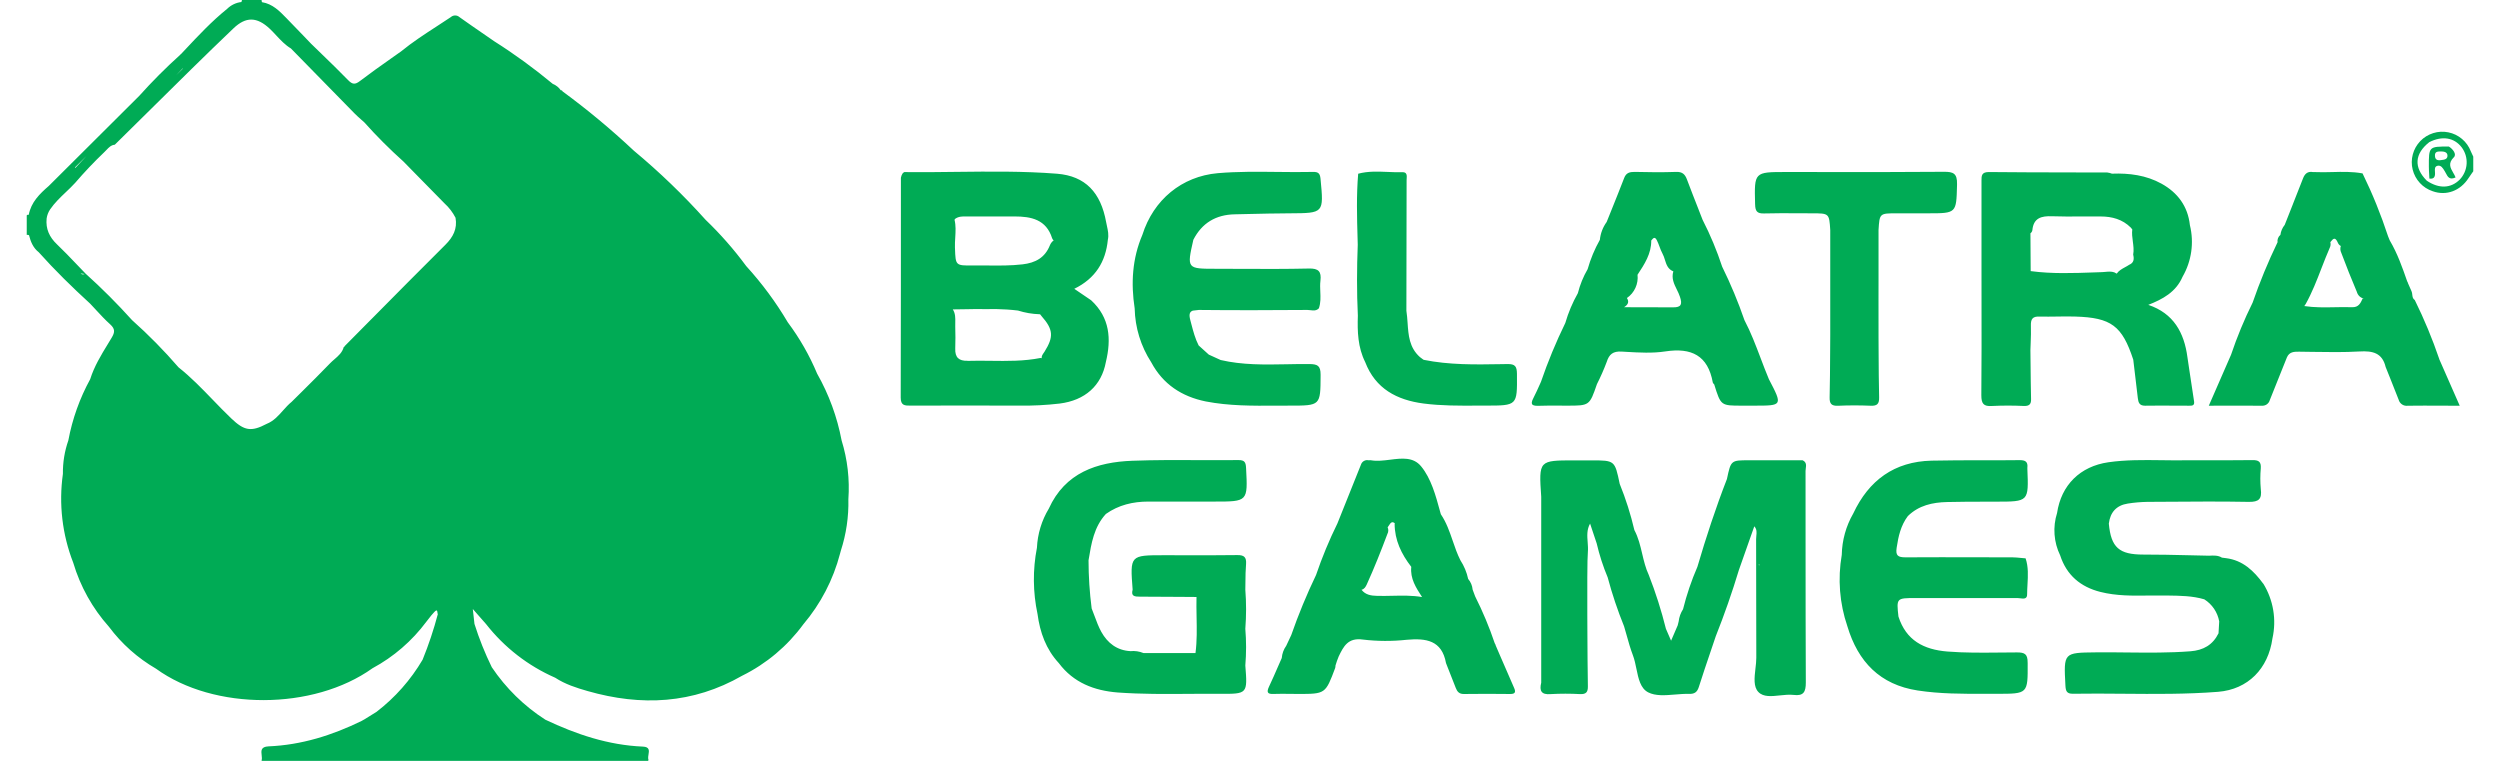 <svg width="92" height="28" viewBox="0 0 92 28" fill="none" xmlns="http://www.w3.org/2000/svg">
<path fill-rule="evenodd" clip-rule="evenodd" d="M30.071 13.752C30.504 14.516 30.808 15.345 30.971 16.207C31.188 16.907 31.272 17.642 31.22 18.374C31.235 19.015 31.141 19.654 30.943 20.265C30.935 20.302 30.925 20.339 30.913 20.375C30.663 21.332 30.201 22.221 29.562 22.975C28.975 23.777 28.203 24.426 27.312 24.866C25.499 25.906 23.596 25.995 21.628 25.432C21.213 25.314 20.799 25.181 20.431 24.94C19.433 24.503 18.559 23.825 17.888 22.967L17.399 22.411L17.46 22.959C17.632 23.506 17.846 24.039 18.098 24.554C18.616 25.325 19.287 25.983 20.069 26.485C21.208 27.025 22.387 27.422 23.661 27.475C23.911 27.486 23.888 27.627 23.865 27.768L23.865 27.768C23.857 27.817 23.849 27.867 23.852 27.911C23.859 27.925 23.862 27.94 23.862 27.956C23.862 27.971 23.859 27.987 23.852 28.001H9.627L9.638 27.904C9.637 27.868 9.633 27.831 9.629 27.795C9.61 27.633 9.591 27.479 9.885 27.466C11.092 27.415 12.226 27.06 13.306 26.531L13.415 26.47L13.859 26.194C14.541 25.669 15.116 25.019 15.552 24.277C15.774 23.731 15.961 23.171 16.112 22.6C16.103 22.586 16.1 22.563 16.098 22.539C16.09 22.478 16.083 22.417 15.984 22.52C15.909 22.597 15.843 22.683 15.776 22.769C15.748 22.806 15.719 22.843 15.689 22.88C15.162 23.588 14.486 24.172 13.709 24.591C11.533 26.148 7.874 26.156 5.743 24.609C5.067 24.217 4.477 23.692 4.009 23.065C3.403 22.386 2.954 21.581 2.695 20.708C2.29 19.669 2.159 18.543 2.315 17.438C2.309 17.019 2.377 16.602 2.515 16.207C2.662 15.418 2.934 14.658 3.319 13.954C3.467 13.484 3.72 13.067 3.974 12.652C4.02 12.576 4.066 12.5 4.112 12.424C4.23 12.226 4.238 12.104 4.058 11.939C3.872 11.773 3.703 11.589 3.533 11.406L3.533 11.405L3.533 11.405C3.462 11.328 3.391 11.251 3.318 11.175C2.659 10.572 2.022 9.949 1.427 9.284C1.218 9.12 1.129 8.895 1.067 8.654L1.027 8.644H0.984V7.924C0.993 7.914 1.005 7.907 1.018 7.904C1.031 7.901 1.045 7.902 1.057 7.908C1.144 7.442 1.458 7.135 1.795 6.843L5.126 3.526C5.599 2.998 6.1 2.496 6.627 2.021C6.637 2.004 6.646 1.995 6.656 1.995L6.8 1.842L6.8 1.842C7.297 1.312 7.791 0.784 8.356 0.328C8.5 0.186 8.687 0.096 8.887 0.074C8.888 0.048 8.895 0.023 8.907 0.001H9.627C9.626 0.028 9.631 0.055 9.641 0.08C10.031 0.144 10.283 0.403 10.538 0.665C10.563 0.691 10.588 0.717 10.613 0.743C10.806 0.939 10.995 1.136 11.185 1.334L11.185 1.334L11.185 1.334C11.272 1.426 11.36 1.518 11.448 1.609C11.575 1.733 11.703 1.857 11.831 1.98L11.831 1.98L11.831 1.98L11.831 1.98L11.831 1.98L11.831 1.98L11.831 1.98L11.831 1.98L11.831 1.98L11.831 1.981C12.161 2.3 12.492 2.62 12.812 2.95C12.968 3.11 13.066 3.12 13.246 2.982C13.616 2.699 13.998 2.429 14.38 2.16L14.38 2.16L14.38 2.16L14.38 2.16L14.38 2.16L14.38 2.16L14.38 2.16L14.38 2.16L14.381 2.16L14.381 2.16L14.381 2.159L14.381 2.159L14.381 2.159L14.381 2.159L14.381 2.159C14.507 2.07 14.634 1.981 14.759 1.892C15.178 1.55 15.629 1.257 16.079 0.965C16.251 0.854 16.422 0.743 16.591 0.629C16.635 0.59 16.691 0.569 16.75 0.569C16.808 0.569 16.864 0.59 16.907 0.629C17.203 0.84 17.502 1.046 17.801 1.252L17.801 1.252L17.801 1.252L17.801 1.252L17.802 1.252L17.802 1.252C17.93 1.34 18.057 1.429 18.185 1.517C18.937 1.993 19.657 2.518 20.341 3.086C20.461 3.134 20.564 3.216 20.637 3.322C20.651 3.32 20.665 3.323 20.677 3.33C20.689 3.337 20.697 3.349 20.701 3.362C21.619 4.036 22.495 4.765 23.324 5.544C24.266 6.328 25.15 7.179 25.968 8.091C26.513 8.614 27.012 9.183 27.46 9.791C28.04 10.427 28.553 11.121 28.991 11.862C29.427 12.445 29.79 13.08 30.071 13.752ZM6.482 2.77L6.732 2.522H6.715L6.482 2.77ZM2.774 6.18L3.18 5.743C3.041 5.882 2.901 6.021 2.759 6.16C2.763 6.167 2.768 6.174 2.774 6.18ZM3.114 10.084C3.067 10.074 3.019 10.068 2.971 10.065V10.069C2.991 10.085 3.015 10.095 3.04 10.098C3.066 10.1 3.091 10.095 3.114 10.084ZM12.651 12.77L12.65 12.771C12.597 12.972 12.451 13.097 12.307 13.222C12.251 13.27 12.196 13.318 12.146 13.37C11.804 13.726 11.453 14.073 11.103 14.421C10.979 14.543 10.856 14.665 10.733 14.787C10.616 14.882 10.514 14.995 10.413 15.109L10.413 15.109C10.241 15.302 10.069 15.496 9.816 15.597C9.241 15.9 8.989 15.854 8.511 15.398C8.278 15.176 8.055 14.945 7.831 14.713L7.831 14.713C7.428 14.296 7.026 13.879 6.57 13.518C6.038 12.902 5.467 12.322 4.86 11.781C4.32 11.181 3.75 10.61 3.15 10.07C3.039 9.956 2.929 9.841 2.82 9.726C2.582 9.477 2.344 9.227 2.095 8.99C1.817 8.725 1.678 8.423 1.716 8.04C1.733 7.92 1.777 7.806 1.844 7.706C2.008 7.467 2.215 7.269 2.423 7.071L2.423 7.071L2.423 7.071L2.423 7.071L2.423 7.071L2.423 7.071L2.423 7.071L2.423 7.071L2.423 7.071L2.423 7.071L2.423 7.071L2.423 7.071L2.423 7.071L2.423 7.071L2.423 7.071C2.54 6.96 2.656 6.849 2.765 6.73C3.104 6.336 3.461 5.959 3.838 5.599C3.866 5.574 3.893 5.545 3.919 5.517C4.003 5.428 4.088 5.338 4.225 5.325C5.165 4.398 6.105 3.471 7.043 2.544C7.555 2.04 8.072 1.54 8.591 1.044C9.05 0.605 9.455 0.616 9.926 1.057C10.01 1.136 10.09 1.222 10.169 1.307L10.169 1.307C10.333 1.482 10.497 1.658 10.707 1.784L13.048 4.175C13.125 4.254 13.209 4.327 13.292 4.401C13.331 4.435 13.37 4.469 13.408 4.504C13.861 5.011 14.342 5.492 14.848 5.945L15.226 6.331C15.602 6.715 15.978 7.1 16.357 7.483C16.523 7.634 16.661 7.814 16.764 8.014C16.835 8.422 16.674 8.726 16.386 9.012C15.475 9.918 14.571 10.831 13.668 11.744L13.667 11.744C13.336 12.079 13.005 12.414 12.673 12.748L12.673 12.758L12.673 12.77H12.651ZM89.765 13.213C89.512 12.471 89.211 11.745 88.864 11.042C88.788 10.992 88.78 10.918 88.772 10.844C88.767 10.799 88.762 10.754 88.743 10.715L88.617 10.429C88.611 10.402 88.6 10.377 88.585 10.355C88.405 9.839 88.225 9.325 87.946 8.853L87.938 8.835C87.933 8.824 87.929 8.813 87.924 8.802C87.908 8.767 87.892 8.732 87.881 8.696C87.621 7.903 87.308 7.13 86.942 6.381C86.572 6.313 86.2 6.322 85.828 6.332C85.606 6.337 85.385 6.343 85.163 6.332C85.148 6.333 85.133 6.333 85.118 6.332C84.921 6.297 84.817 6.393 84.749 6.57C84.629 6.883 84.505 7.194 84.381 7.506L84.381 7.507L84.38 7.508L84.38 7.51L84.379 7.511L84.379 7.512L84.379 7.513C84.278 7.767 84.177 8.021 84.078 8.275C83.992 8.381 83.936 8.509 83.919 8.644C83.879 8.676 83.849 8.718 83.831 8.765C83.812 8.813 83.806 8.864 83.814 8.914C83.465 9.637 83.159 10.379 82.897 11.136C82.589 11.757 82.324 12.398 82.103 13.054L81.284 14.93C81.523 14.93 81.753 14.93 81.977 14.929L81.978 14.929C82.41 14.928 82.82 14.927 83.231 14.93C83.297 14.936 83.364 14.918 83.419 14.88C83.473 14.841 83.513 14.785 83.53 14.72C83.661 14.39 83.794 14.061 83.926 13.731C84.004 13.537 84.082 13.342 84.16 13.148C84.25 12.947 84.415 12.941 84.603 12.942C84.768 12.944 84.933 12.947 85.098 12.949L85.098 12.949L85.098 12.949L85.098 12.949C85.676 12.958 86.255 12.967 86.831 12.934C87.314 12.906 87.667 12.984 87.792 13.506C87.839 13.623 87.886 13.741 87.933 13.858L87.934 13.859C88.048 14.143 88.162 14.426 88.271 14.711C88.291 14.783 88.336 14.844 88.398 14.885C88.46 14.925 88.534 14.942 88.608 14.931C89.008 14.925 89.41 14.927 89.834 14.929C90.055 14.93 90.282 14.931 90.518 14.931L89.766 13.221L89.765 13.213ZM86.563 11.306C86.351 11.298 86.139 11.302 85.927 11.306C85.55 11.313 85.173 11.32 84.798 11.263C84.818 11.239 84.835 11.214 84.85 11.187C85.085 10.765 85.258 10.317 85.431 9.869C85.529 9.618 85.626 9.367 85.734 9.12C85.766 9.056 85.775 8.982 85.757 8.913L85.775 8.89C85.858 8.788 85.934 8.695 86.038 8.943C86.059 8.99 86.096 9.029 86.142 9.053C86.114 9.134 86.12 9.223 86.158 9.301C86.338 9.786 86.533 10.267 86.732 10.741C86.748 10.799 86.778 10.852 86.82 10.895C86.863 10.938 86.916 10.969 86.974 10.985L86.983 10.991H86.943C86.869 11.159 86.792 11.313 86.563 11.305V11.306ZM40.154 11.05C40.845 11.689 40.901 12.476 40.695 13.326C40.534 14.192 39.932 14.733 38.996 14.851C38.505 14.908 38.01 14.934 37.516 14.927C36.182 14.922 34.848 14.922 33.514 14.927L33.508 14.927C33.298 14.927 33.146 14.928 33.146 14.633C33.153 11.936 33.153 9.242 33.153 6.541C33.164 6.485 33.184 6.432 33.214 6.384C33.221 6.379 33.228 6.372 33.235 6.365C33.251 6.349 33.267 6.333 33.282 6.333C33.918 6.341 34.554 6.333 35.19 6.325C36.428 6.311 37.665 6.296 38.9 6.393C39.943 6.478 40.509 7.084 40.706 8.174C40.715 8.221 40.725 8.268 40.735 8.314L40.735 8.314C40.772 8.483 40.808 8.648 40.769 8.824C40.689 9.634 40.311 10.248 39.533 10.628L40.154 11.05ZM37.33 7.965H35.629C35.609 7.965 35.588 7.965 35.568 7.965C35.425 7.963 35.281 7.961 35.155 8.049C35.144 8.06 35.135 8.073 35.126 8.086C35.18 8.3 35.166 8.52 35.153 8.741C35.145 8.865 35.138 8.989 35.142 9.112L35.144 9.153C35.166 9.769 35.167 9.776 35.791 9.769C35.975 9.766 36.158 9.768 36.341 9.77C36.771 9.774 37.2 9.778 37.631 9.728C38.105 9.673 38.456 9.482 38.636 9.027C38.665 8.955 38.713 8.892 38.775 8.847C38.749 8.826 38.729 8.799 38.718 8.767C38.501 8.076 37.948 7.965 37.33 7.965ZM35.153 12.827C35.141 13.154 35.286 13.287 35.609 13.277V13.28C35.89 13.271 36.172 13.275 36.453 13.278C37.068 13.286 37.683 13.294 38.292 13.173L38.334 13.182C38.325 13.107 38.366 13.047 38.407 12.988C38.418 12.973 38.428 12.958 38.438 12.943C38.781 12.395 38.763 12.126 38.33 11.634C38.31 11.612 38.291 11.588 38.274 11.564H38.252C37.983 11.555 37.717 11.509 37.461 11.428C37.191 11.395 36.92 11.379 36.65 11.373C36.404 11.377 36.158 11.377 35.911 11.373C35.817 11.374 35.723 11.376 35.629 11.378C35.44 11.382 35.252 11.386 35.063 11.386C35.161 11.534 35.157 11.701 35.154 11.868V11.868V11.868V11.868V11.868V11.868V11.868V11.868V11.868V11.868V11.868V11.869V11.869C35.153 11.918 35.151 11.968 35.153 12.017C35.161 12.287 35.163 12.557 35.153 12.827ZM42.26 18.458H44.691C45.306 18.458 45.613 18.458 45.758 18.304C45.904 18.151 45.888 17.845 45.856 17.234V17.234L45.855 17.218C45.845 17.013 45.801 16.929 45.577 16.931C45.102 16.935 44.626 16.933 44.149 16.932C43.321 16.928 42.492 16.925 41.667 16.956C40.368 17.005 39.196 17.393 38.596 18.718C38.333 19.154 38.183 19.649 38.159 20.158C38.002 20.964 38.01 21.793 38.181 22.596C38.271 23.272 38.492 23.892 38.965 24.403C39.505 25.124 40.269 25.416 41.134 25.484C42.013 25.547 42.892 25.541 43.772 25.534C44.148 25.532 44.523 25.529 44.898 25.532C45.91 25.539 45.91 25.532 45.828 24.49C45.865 24.04 45.865 23.589 45.828 23.139C45.865 22.66 45.865 22.178 45.828 21.699C45.831 21.604 45.831 21.509 45.832 21.415V21.415V21.415V21.415V21.414V21.414V21.414V21.414V21.414V21.414C45.834 21.194 45.836 20.975 45.855 20.758C45.873 20.505 45.786 20.423 45.53 20.427C44.875 20.436 44.22 20.435 43.568 20.433H43.568H43.567H43.567H43.567H43.567H43.567H43.567H43.567H43.567H43.567H43.566C43.322 20.433 43.078 20.432 42.834 20.432C41.584 20.432 41.584 20.432 41.681 21.699C41.611 21.949 41.763 21.957 41.951 21.957C42.455 21.957 42.959 21.961 43.463 21.965C43.652 21.966 43.842 21.968 44.031 21.969C44.025 22.209 44.03 22.45 44.034 22.691C44.043 23.138 44.052 23.586 43.994 24.032H42.078C41.927 23.97 41.764 23.946 41.602 23.962C41.105 23.936 40.757 23.664 40.528 23.252C40.426 23.067 40.352 22.867 40.278 22.666L40.278 22.666L40.278 22.666L40.278 22.666L40.278 22.666L40.278 22.666L40.278 22.666L40.278 22.666L40.278 22.666L40.278 22.666L40.278 22.666L40.278 22.666L40.278 22.666C40.244 22.574 40.209 22.482 40.173 22.391C40.097 21.803 40.059 21.211 40.058 20.619L40.062 20.596L40.062 20.596C40.161 19.993 40.259 19.391 40.696 18.914C41.162 18.584 41.692 18.458 42.26 18.458ZM48.186 13.397C48.484 13.4 48.598 13.456 48.598 13.787L48.598 13.829C48.593 14.927 48.593 14.927 47.462 14.927C47.294 14.927 47.126 14.928 46.957 14.929H46.957H46.957H46.957H46.957H46.957H46.957H46.957H46.957H46.957H46.957H46.957C46.092 14.934 45.227 14.939 44.371 14.773C43.487 14.592 42.798 14.142 42.365 13.332C41.982 12.741 41.771 12.055 41.756 11.351C41.614 10.424 41.666 9.517 42.039 8.644C42.447 7.35 43.491 6.49 44.812 6.373C45.543 6.31 46.275 6.319 47.009 6.327C47.445 6.332 47.881 6.337 48.318 6.327C48.505 6.323 48.575 6.374 48.595 6.575L48.597 6.598C48.657 7.223 48.687 7.534 48.545 7.69C48.405 7.845 48.094 7.847 47.475 7.85L47.457 7.85C46.945 7.852 46.431 7.864 45.917 7.876L45.917 7.876L45.917 7.876L45.917 7.876L45.917 7.876L45.917 7.876C45.756 7.88 45.595 7.883 45.435 7.887C44.746 7.901 44.232 8.205 43.915 8.824C43.794 9.36 43.733 9.626 43.84 9.759C43.946 9.891 44.216 9.891 44.754 9.891C45.056 9.891 45.357 9.893 45.659 9.894C46.492 9.898 47.326 9.901 48.159 9.882C48.527 9.87 48.633 9.997 48.592 10.332C48.576 10.465 48.581 10.599 48.587 10.734V10.734C48.596 10.939 48.605 11.144 48.535 11.345C48.443 11.442 48.331 11.429 48.222 11.415C48.185 11.411 48.148 11.406 48.112 11.406C46.781 11.415 45.449 11.421 44.117 11.406C44.044 11.412 43.97 11.421 43.896 11.431C43.771 11.475 43.748 11.578 43.806 11.791C43.819 11.838 43.831 11.885 43.843 11.932L43.843 11.932L43.843 11.932C43.913 12.198 43.983 12.464 44.11 12.712L44.484 13.05L44.921 13.249C45.722 13.435 46.534 13.42 47.346 13.405C47.626 13.399 47.906 13.394 48.186 13.397ZM55.475 13.397L55.232 13.401C54.283 13.417 53.332 13.432 52.392 13.242C52.377 13.232 52.362 13.221 52.346 13.211L52.346 13.21C52.314 13.188 52.281 13.165 52.251 13.139C51.86 12.789 51.83 12.335 51.799 11.879V11.879C51.788 11.73 51.778 11.58 51.755 11.435C51.758 9.837 51.761 8.24 51.763 6.643C51.763 6.623 51.764 6.601 51.765 6.578L51.766 6.578L51.766 6.578C51.773 6.463 51.782 6.331 51.61 6.337C51.43 6.343 51.249 6.335 51.067 6.327C50.704 6.312 50.34 6.296 49.981 6.393C49.914 7.188 49.936 7.985 49.959 8.781L49.965 9.004C49.932 9.874 49.927 10.744 49.969 11.615C49.949 12.203 49.969 12.785 50.239 13.325C50.617 14.307 51.405 14.72 52.384 14.849C53.036 14.934 53.693 14.93 54.349 14.927H54.349C54.457 14.927 54.566 14.926 54.674 14.926C55.258 14.926 55.547 14.926 55.69 14.781C55.831 14.638 55.829 14.353 55.824 13.787L55.824 13.756C55.82 13.486 55.76 13.393 55.475 13.397ZM81.923 20.541C82.538 20.62 82.941 21.008 83.287 21.48L83.287 21.474C83.659 22.077 83.781 22.802 83.626 23.493C83.472 24.607 82.727 25.369 81.627 25.459C80.458 25.55 79.287 25.54 78.116 25.53H78.115H78.115H78.115H78.115H78.115H78.115H78.115H78.114C77.504 25.525 76.894 25.52 76.284 25.53C76.056 25.533 76.019 25.431 76.008 25.232L76.007 25.216C75.975 24.613 75.958 24.314 76.1 24.164C76.24 24.016 76.533 24.013 77.115 24.007L77.152 24.006C77.528 24.003 77.905 24.006 78.281 24.011C79.057 24.019 79.833 24.027 80.609 23.967C81.084 23.93 81.431 23.733 81.642 23.305L81.667 22.866C81.636 22.7 81.572 22.542 81.478 22.403C81.383 22.263 81.261 22.145 81.118 22.055C80.683 21.927 80.235 21.922 79.787 21.916L79.656 21.915C79.461 21.912 79.266 21.914 79.07 21.916C78.475 21.924 77.88 21.931 77.295 21.783C76.565 21.599 76.052 21.168 75.814 20.438C75.578 19.952 75.537 19.394 75.7 18.879C75.853 17.849 76.55 17.16 77.59 17.011C78.23 16.919 78.876 16.927 79.522 16.935C79.775 16.938 80.028 16.942 80.281 16.939C80.669 16.936 81.057 16.936 81.445 16.937H81.446C81.926 16.937 82.407 16.938 82.887 16.932C83.117 16.928 83.213 16.99 83.197 17.231C83.174 17.485 83.174 17.74 83.197 17.994C83.243 18.358 83.135 18.477 82.747 18.469C81.735 18.45 80.722 18.457 79.71 18.465H79.71H79.71H79.71H79.71H79.709H79.709H79.709H79.709H79.709H79.708H79.708H79.708H79.708H79.707H79.707C79.478 18.466 79.248 18.468 79.019 18.469C78.78 18.473 78.541 18.494 78.305 18.531C77.886 18.595 77.656 18.85 77.605 19.269C77.686 20.153 77.987 20.408 78.871 20.408C79.428 20.407 79.988 20.42 80.549 20.433L80.549 20.433C80.798 20.439 81.047 20.445 81.296 20.45L81.308 20.449C81.466 20.441 81.625 20.433 81.767 20.521L81.923 20.541ZM76.364 11.649C77.694 11.688 78.094 11.988 78.504 13.236L78.558 13.689C78.596 14.01 78.635 14.331 78.672 14.652C78.691 14.815 78.732 14.933 78.942 14.93C79.302 14.924 79.659 14.926 80.015 14.928H80.015C80.193 14.929 80.371 14.93 80.55 14.93L80.568 14.93C80.667 14.93 80.766 14.931 80.742 14.771C80.682 14.385 80.624 13.999 80.567 13.614L80.498 13.15C80.379 12.239 79.986 11.53 79.057 11.219C79.589 11.011 80.076 10.747 80.318 10.185C80.65 9.611 80.747 8.929 80.588 8.285C80.513 7.589 80.138 7.089 79.543 6.759C78.981 6.448 78.358 6.367 77.72 6.391C77.665 6.37 77.607 6.355 77.548 6.348C77.077 6.346 76.606 6.345 76.134 6.345C75.153 6.343 74.171 6.342 73.189 6.331C72.918 6.331 72.918 6.472 72.919 6.651L72.919 6.675V9.686C72.919 10.124 72.919 10.562 72.92 11V11V11.001V11.002V11.002V11.003V11.004V11.004C72.922 12.184 72.924 13.362 72.913 14.541C72.913 14.853 72.99 14.964 73.311 14.94C73.7 14.921 74.091 14.921 74.481 14.94C74.675 14.946 74.751 14.875 74.743 14.682C74.733 14.259 74.729 13.837 74.725 13.414L74.725 13.404C74.723 13.231 74.722 13.059 74.719 12.886C74.722 12.795 74.725 12.704 74.729 12.614V12.614V12.613V12.613V12.613V12.613V12.612C74.737 12.405 74.744 12.198 74.737 11.991C74.729 11.751 74.789 11.636 75.061 11.65C75.274 11.655 75.486 11.652 75.699 11.649C75.921 11.645 76.143 11.642 76.364 11.649ZM78.412 8.374C78.43 8.398 78.449 8.42 78.468 8.442C78.449 8.589 78.468 8.736 78.488 8.884C78.509 9.046 78.531 9.208 78.501 9.37C78.54 9.53 78.531 9.671 78.354 9.744C78.306 9.777 78.254 9.805 78.201 9.834C78.087 9.896 77.973 9.958 77.895 10.07C77.864 10.057 77.833 10.041 77.805 10.022C77.698 9.985 77.59 9.995 77.481 10.005C77.442 10.009 77.403 10.012 77.364 10.014C77.27 10.017 77.176 10.02 77.082 10.024C76.297 10.052 75.513 10.081 74.729 9.977L74.72 8.585C74.758 8.558 74.783 8.518 74.791 8.472C74.832 8.022 75.119 7.944 75.512 7.958C75.87 7.971 76.229 7.969 76.588 7.966C76.827 7.964 77.066 7.963 77.305 7.966C77.725 7.967 78.105 8.07 78.412 8.374ZM71.649 18.475C71.116 18.488 70.609 18.598 70.208 18.993C69.949 19.338 69.859 19.738 69.797 20.157C69.753 20.445 69.842 20.51 70.121 20.51C70.996 20.504 71.87 20.506 72.745 20.508C73.182 20.509 73.619 20.51 74.056 20.51C74.166 20.511 74.275 20.522 74.384 20.533L74.384 20.533C74.436 20.538 74.489 20.543 74.542 20.547C74.648 20.862 74.63 21.183 74.612 21.504C74.605 21.626 74.598 21.748 74.598 21.869C74.603 22.054 74.461 22.034 74.338 22.017C74.304 22.012 74.272 22.008 74.244 22.008H70.507C70.142 22.008 69.962 22.008 69.883 22.097C69.807 22.183 69.826 22.354 69.863 22.689C70.143 23.565 70.793 23.906 71.663 23.976C72.299 24.027 72.939 24.02 73.577 24.014H73.577H73.577H73.578H73.578H73.578H73.578C73.794 24.011 74.01 24.009 74.226 24.009C74.507 24.009 74.617 24.067 74.617 24.377L74.618 24.415C74.621 24.97 74.623 25.25 74.484 25.39C74.344 25.532 74.059 25.532 73.488 25.532C73.337 25.532 73.186 25.532 73.035 25.532C72.212 25.534 71.389 25.535 70.571 25.41C69.183 25.198 68.375 24.352 67.984 23.049C67.695 22.204 67.624 21.3 67.777 20.419C67.787 19.885 67.932 19.361 68.199 18.898C68.772 17.673 69.714 16.985 71.08 16.952C71.713 16.937 72.346 16.938 72.98 16.938H72.98C73.427 16.938 73.874 16.939 74.321 16.933C74.534 16.931 74.633 16.994 74.607 17.212C74.606 17.227 74.606 17.242 74.607 17.257C74.632 17.859 74.644 18.16 74.5 18.311C74.355 18.461 74.053 18.461 73.45 18.461L73.149 18.462C72.649 18.462 72.149 18.462 71.649 18.475ZM68.844 14.931C69.08 14.941 69.157 14.861 69.152 14.626C69.139 14.083 69.136 13.54 69.133 12.997V12.996V12.996V12.995V12.995V12.995C69.132 12.805 69.132 12.615 69.13 12.425C69.126 11.936 69.128 11.459 69.129 10.982C69.129 10.743 69.13 10.505 69.13 10.265V8.464C69.149 8.161 69.158 8.007 69.24 7.929C69.324 7.849 69.485 7.85 69.811 7.85H70.939C71.472 7.85 71.736 7.85 71.869 7.718C71.999 7.59 72.005 7.336 72.018 6.836L72.019 6.779C72.028 6.382 71.886 6.319 71.532 6.322C70.081 6.334 68.629 6.333 67.178 6.331H67.177H67.177H67.177H67.177H67.176H67.176C66.693 6.331 66.21 6.33 65.727 6.33C65.141 6.33 64.848 6.33 64.706 6.477C64.564 6.622 64.572 6.913 64.587 7.495L64.588 7.519C64.594 7.767 64.655 7.863 64.918 7.855C65.333 7.843 65.75 7.846 66.166 7.848C66.335 7.849 66.504 7.85 66.672 7.85C67.314 7.85 67.314 7.85 67.353 8.465V10.266V12.336C67.351 12.555 67.35 12.773 67.349 12.992C67.346 13.538 67.343 14.084 67.33 14.626C67.325 14.86 67.401 14.942 67.638 14.932C68.034 14.914 68.44 14.914 68.844 14.931ZM55.006 23.671C55.025 23.698 55.038 23.729 55.045 23.761L55.199 24.119L55.2 24.121C55.372 24.52 55.545 24.92 55.722 25.321C55.789 25.475 55.752 25.539 55.578 25.539C55.006 25.533 54.437 25.53 53.867 25.539C53.7 25.54 53.625 25.454 53.573 25.318C53.479 25.081 53.386 24.843 53.293 24.606L53.292 24.605L53.292 24.605L53.213 24.401C53.06 23.558 52.476 23.481 51.766 23.544C51.23 23.602 50.69 23.6 50.155 23.536C49.608 23.458 49.443 23.784 49.263 24.159C49.218 24.268 49.179 24.379 49.146 24.491C49.146 24.522 49.142 24.552 49.135 24.581C48.776 25.537 48.776 25.537 47.764 25.537C47.663 25.537 47.563 25.536 47.462 25.534C47.262 25.532 47.063 25.53 46.864 25.537C46.642 25.547 46.606 25.474 46.696 25.277C46.815 25.025 46.926 24.77 47.037 24.515C47.081 24.415 47.125 24.315 47.169 24.215C47.182 24.053 47.238 23.898 47.333 23.765L47.518 23.371C47.781 22.617 48.086 21.878 48.431 21.159C48.652 20.51 48.914 19.877 49.217 19.262C49.507 18.542 49.795 17.822 50.082 17.102C50.1 17.044 50.138 16.995 50.191 16.965C50.243 16.934 50.304 16.924 50.363 16.938C50.373 16.938 50.383 16.937 50.393 16.937C50.413 16.935 50.434 16.934 50.453 16.938C50.676 16.978 50.918 16.947 51.159 16.917C51.587 16.863 52.008 16.81 52.297 17.161C52.663 17.605 52.833 18.23 52.994 18.82L52.994 18.821L53.023 18.924C53.227 19.225 53.344 19.564 53.46 19.902L53.46 19.902C53.543 20.146 53.627 20.389 53.743 20.618C53.879 20.828 53.976 21.06 54.028 21.304C54.123 21.416 54.18 21.553 54.193 21.699L54.286 21.948C54.566 22.505 54.807 23.081 55.006 23.671ZM50.103 21.703C50.25 21.892 50.455 21.923 50.682 21.928C50.865 21.933 51.049 21.929 51.232 21.925C51.602 21.917 51.969 21.909 52.332 21.971L52.331 21.969C52.11 21.63 51.889 21.292 51.935 20.86C51.573 20.392 51.322 19.878 51.322 19.268L51.336 19.262C51.223 19.164 51.169 19.249 51.114 19.334L51.114 19.334C51.099 19.359 51.083 19.384 51.065 19.405C51.083 19.444 51.091 19.486 51.089 19.528C51.088 19.571 51.076 19.612 51.056 19.65C50.82 20.276 50.574 20.899 50.296 21.51C50.255 21.597 50.206 21.682 50.103 21.703ZM57.671 14.928C58.081 14.928 58.286 14.928 58.423 14.831C58.562 14.732 58.63 14.535 58.767 14.137C58.902 13.871 59.022 13.598 59.127 13.319C59.217 13.033 59.362 12.921 59.674 12.938L59.841 12.948C60.327 12.976 60.813 13.004 61.285 12.932C62.245 12.786 62.851 13.08 63.031 14.076C63.034 14.094 63.048 14.109 63.063 14.125C63.067 14.129 63.071 14.133 63.075 14.137C63.078 14.14 63.08 14.143 63.083 14.146C63.207 14.545 63.268 14.741 63.4 14.836C63.528 14.928 63.721 14.928 64.1 14.928H64.55C65.604 14.928 65.604 14.928 65.095 13.954C64.987 13.697 64.888 13.436 64.789 13.174C64.61 12.702 64.431 12.229 64.195 11.78C63.964 11.109 63.69 10.452 63.376 9.815C63.181 9.222 62.941 8.646 62.656 8.09C62.609 7.968 62.561 7.847 62.513 7.725L62.513 7.725L62.513 7.724L62.513 7.724L62.513 7.723C62.366 7.35 62.22 6.977 62.079 6.602C62.008 6.412 61.908 6.318 61.684 6.326C61.174 6.345 60.664 6.338 60.153 6.326C59.973 6.326 59.843 6.356 59.77 6.549C59.619 6.942 59.461 7.334 59.303 7.727C59.243 7.875 59.184 8.022 59.125 8.169C58.985 8.362 58.899 8.588 58.875 8.825C58.683 9.166 58.532 9.529 58.425 9.905C58.264 10.182 58.143 10.48 58.065 10.79C57.869 11.136 57.714 11.504 57.603 11.886C57.261 12.587 56.962 13.309 56.709 14.047L56.678 14.117L56.678 14.117C56.598 14.295 56.518 14.476 56.429 14.648C56.285 14.918 56.42 14.94 56.645 14.933C56.892 14.924 57.141 14.925 57.391 14.927H57.391C57.484 14.927 57.578 14.928 57.671 14.928ZM59.871 10.967C60.008 10.873 60.116 10.743 60.184 10.593C60.253 10.442 60.28 10.276 60.261 10.111C60.517 9.723 60.771 9.335 60.766 8.851L60.781 8.833C60.839 8.763 60.897 8.692 60.974 8.845C61.013 8.923 61.042 9.002 61.071 9.079C61.104 9.168 61.136 9.255 61.182 9.338C61.221 9.407 61.245 9.485 61.269 9.563C61.323 9.735 61.377 9.907 61.579 9.986C61.502 10.239 61.604 10.447 61.706 10.654L61.706 10.654L61.706 10.654L61.706 10.654C61.75 10.743 61.793 10.831 61.822 10.922C61.913 11.193 61.875 11.315 61.568 11.31C61.288 11.306 61.008 11.307 60.726 11.308H60.726H60.726H60.726C60.41 11.309 60.092 11.31 59.767 11.304C59.923 11.208 59.955 11.101 59.871 10.969V10.967ZM64.361 16.938H66.335C66.483 17.006 66.468 17.124 66.453 17.234C66.448 17.267 66.444 17.299 66.444 17.33C66.445 18.289 66.445 19.249 66.445 20.208V20.222C66.446 21.854 66.446 23.485 66.454 25.117C66.454 25.464 66.373 25.619 66.003 25.573C65.846 25.554 65.672 25.573 65.501 25.591C65.192 25.624 64.892 25.657 64.709 25.466C64.523 25.275 64.562 24.939 64.6 24.606C64.616 24.468 64.632 24.331 64.632 24.206C64.629 23.453 64.628 22.7 64.628 21.947C64.628 21.245 64.628 20.542 64.625 19.84C64.625 19.8 64.629 19.76 64.633 19.719C64.645 19.598 64.657 19.474 64.558 19.368L63.991 20.977C63.742 21.802 63.457 22.616 63.139 23.417C63.076 23.602 63.014 23.788 62.951 23.973L62.951 23.973C62.803 24.409 62.655 24.844 62.515 25.287C62.453 25.479 62.35 25.541 62.155 25.535C61.987 25.53 61.813 25.545 61.639 25.559C61.279 25.589 60.924 25.618 60.652 25.478C60.368 25.331 60.294 24.973 60.22 24.612L60.22 24.612L60.22 24.612C60.185 24.441 60.15 24.269 60.092 24.118C59.999 23.873 59.928 23.622 59.858 23.369C59.828 23.263 59.798 23.156 59.766 23.049C59.528 22.462 59.326 21.861 59.163 21.249C58.993 20.843 58.858 20.424 58.758 19.997L58.515 19.268C58.39 19.489 58.408 19.721 58.426 19.954V19.954V19.954C58.435 20.072 58.444 20.191 58.434 20.308C58.419 20.53 58.417 20.755 58.416 20.98L58.416 20.98C58.415 21.07 58.414 21.16 58.413 21.249V22.608C58.414 22.829 58.415 23.05 58.416 23.272V23.273C58.419 23.935 58.423 24.598 58.434 25.261C58.437 25.478 58.361 25.551 58.147 25.543C57.787 25.523 57.427 25.523 57.067 25.543C56.721 25.574 56.643 25.423 56.717 25.124V22.153V19.992V18.281C56.671 17.606 56.648 17.271 56.804 17.105C56.958 16.942 57.286 16.942 57.935 16.942H58.565C59.425 16.942 59.425 16.942 59.605 17.806C59.829 18.358 60.009 18.927 60.145 19.507C60.291 19.78 60.362 20.078 60.432 20.377L60.432 20.377C60.495 20.643 60.558 20.91 60.675 21.159C60.928 21.805 61.138 22.466 61.306 23.14L61.496 23.578L61.739 23.014L61.775 22.869C61.793 22.709 61.848 22.555 61.936 22.419C62.069 21.886 62.245 21.364 62.464 20.86C62.784 19.768 63.139 18.688 63.551 17.628C63.626 17.275 63.663 17.103 63.77 17.019C63.872 16.938 64.037 16.938 64.361 16.938ZM64.727 20.799H64.751C64.743 20.782 64.735 20.767 64.727 20.751V20.799ZM90.927 5.571C90.859 5.393 90.748 5.236 90.603 5.114C90.459 4.991 90.285 4.907 90.1 4.87C89.914 4.832 89.722 4.842 89.541 4.899C89.36 4.956 89.196 5.057 89.065 5.194C88.934 5.331 88.84 5.499 88.791 5.682C88.742 5.865 88.74 6.057 88.786 6.241C88.832 6.425 88.923 6.595 89.052 6.734C89.18 6.873 89.342 6.977 89.522 7.037C90.023 7.217 90.538 7.024 90.842 6.554C90.877 6.5 90.914 6.447 90.951 6.395L90.951 6.395L90.951 6.395C90.973 6.364 90.995 6.334 91.016 6.303V5.763C91.004 5.736 90.991 5.709 90.978 5.682L90.978 5.682C90.96 5.645 90.943 5.608 90.927 5.571ZM90.518 6.609C90.193 6.934 89.756 6.953 89.306 6.65C88.82 6.16 88.856 5.66 89.396 5.232C89.87 4.99 90.311 5.059 90.589 5.421C90.72 5.595 90.785 5.81 90.772 6.027C90.759 6.245 90.669 6.451 90.519 6.608L90.518 6.609ZM90.117 5.392C90.27 5.485 90.413 5.679 90.302 5.787C90.075 6.009 90.177 6.184 90.277 6.356C90.31 6.413 90.344 6.471 90.365 6.53C90.142 6.633 90.076 6.506 90.011 6.38C89.996 6.351 89.981 6.322 89.964 6.296L89.958 6.287C89.896 6.184 89.827 6.07 89.699 6.101C89.593 6.127 89.6 6.225 89.606 6.313C89.608 6.333 89.609 6.353 89.609 6.371C89.614 6.522 89.557 6.594 89.401 6.571C89.399 6.523 89.396 6.474 89.394 6.426C89.388 6.328 89.382 6.23 89.382 6.132C89.38 5.392 89.38 5.392 90.117 5.392ZM89.606 5.732C89.611 5.871 89.689 5.91 89.814 5.894C89.822 5.893 89.829 5.892 89.836 5.891C89.953 5.877 90.081 5.862 90.066 5.709C90.053 5.588 89.922 5.572 89.814 5.573L89.811 5.573C89.704 5.575 89.599 5.577 89.606 5.732Z" fill="#00AB55"/>
</svg>
